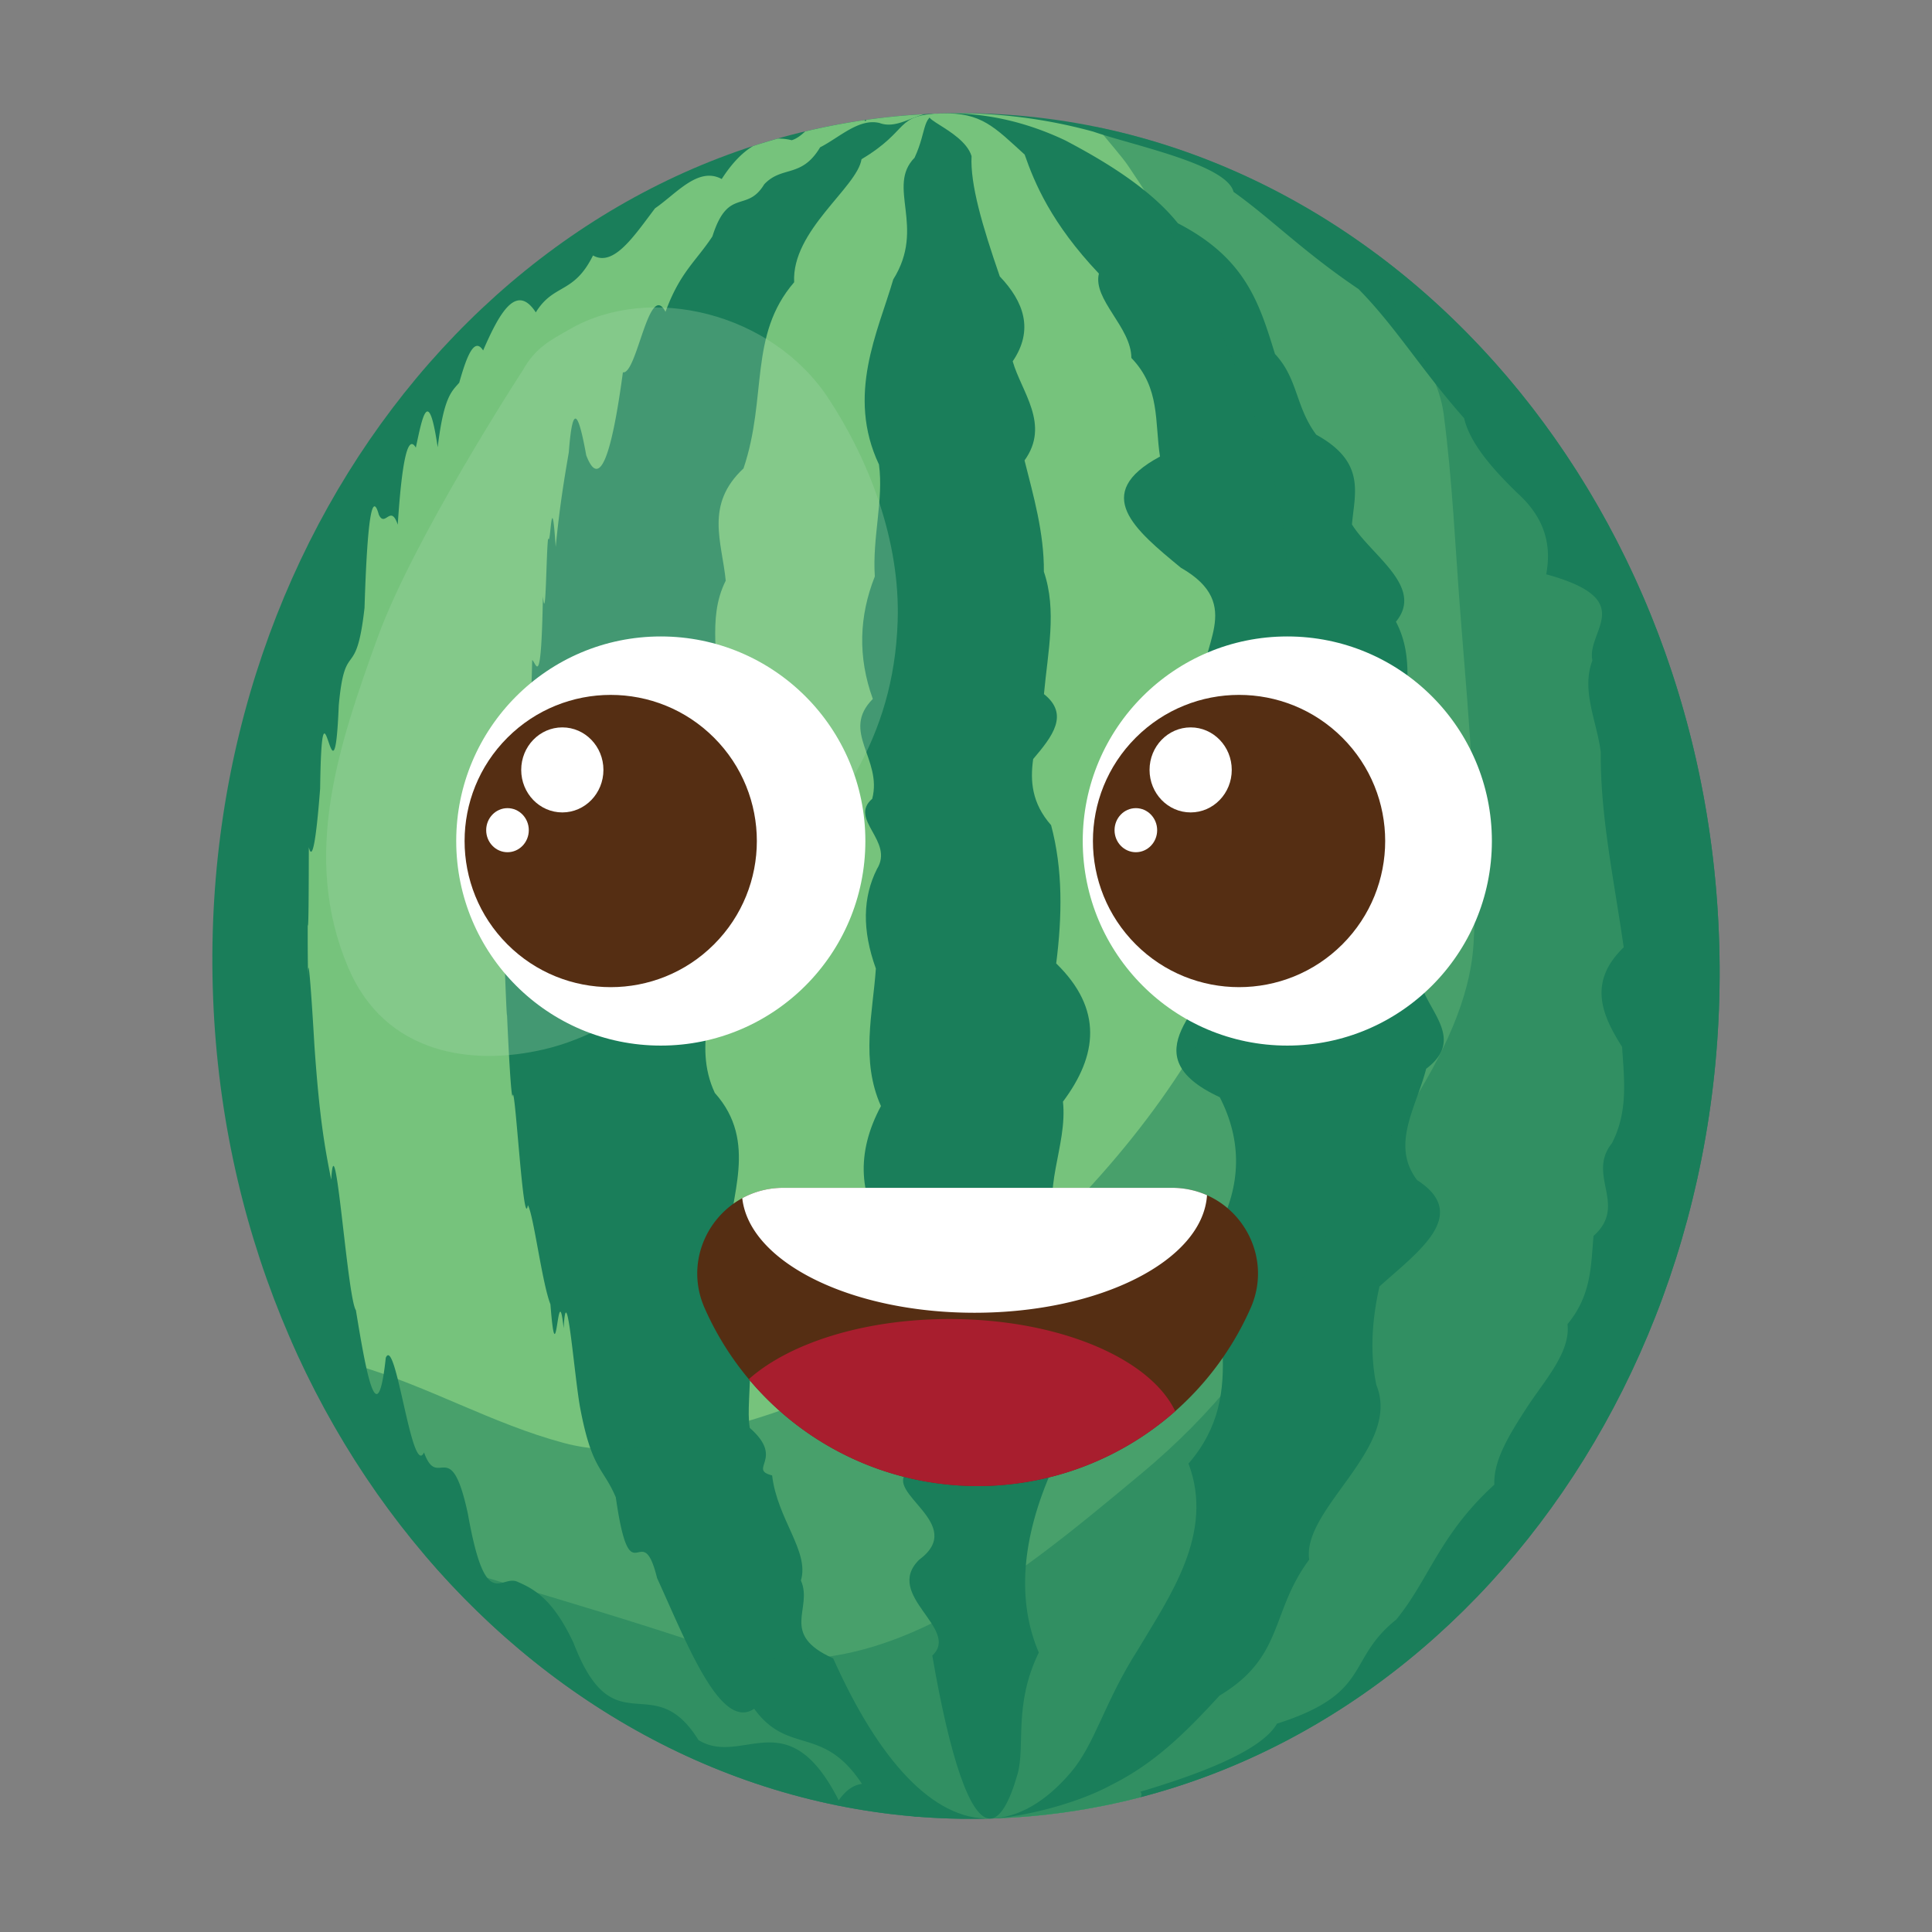 <svg xmlns="http://www.w3.org/2000/svg" viewBox="0 0 2122 2122"><rect x="0" y="0" width="2122" height="2122" fill="#808080" stroke="none"/><defs><style>.bee41113-0bec-4bf5-8f7d-360008605b22{isolation:isolate;}.b50d410b-a447-4c59-84ce-d0cfdc5dc2b0,.e26d2139-48dc-4468-ab79-e0b362d4aacf{fill:#1a7e5a;}.a723242f-9f54-46c0-9b04-5c39b89b1e18{fill:#76c37c;}.e26d2139-48dc-4468-ab79-e0b362d4aacf{opacity:0.5;mix-blend-mode:multiply;}.e1b9186b-276d-43d6-b5b8-d745455521e9{fill:#a3d5ac;opacity:0.3;}.b7e998b3-2fa4-47ff-bb46-aa4ab2904a58{fill:#fff;}.b075d26a-683b-4b42-8775-7b3785f8f60b{fill:#552e13;}.b36f869c-77d6-4e9b-91ee-f3cd6aac976a{fill:#a81e2e;}</style></defs><title>60480 [Converted]-2</title><g class="bee41113-0bec-4bf5-8f7d-360008605b22"><g id="addb3e02-84ac-4b5e-ba5d-ca460b028e0c" data-name="Capa 1"><path class="b50d410b-a447-4c59-84ce-d0cfdc5dc2b0" d="M1087.55,1997.42c-456.93,12.95-839.22-395.8-853.87-913s343.87-946.9,800.79-959.86,839.19,395.8,853.85,913S1544.46,1984.47,1087.55,1997.42Z"/><path class="a723242f-9f54-46c0-9b04-5c39b89b1e18" d="M1034.47,124.58c-42,1.19,23.11,16.13,32.64,46.85-1.55,31,11.56,75.88,31,132.17,26.34,27.67,37.68,58.68,14.18,93.26,9.6,33.64,41.52,69.25,13,108.83,9.66,38.49,21.56,79.2,21.24,122.2,14.49,42.57,4.38,87.78.09,134.46,28.31,22.48,9.06,46.7-11.84,71.34-3.41,24.14-1.56,48.5,19.69,72.64,13.08,49.1,12.18,99.91,5.6,151.86,51.67,50.29,45.31,101.25,7.42,151.8,5.33,49.33-25.53,98.38-4.09,144.32,19.61,46,18.81,91,20.29,133.9s-4.93,84.16-27.05,123.56c-35.34,78.55-39.71,147.15-15.69,203.31-28.13,57.65-14.45,102.46-23.41,133.71s-19,48.32-29.93,48.63c31.29-.89,60.93-18.51,88.19-50.28s36.9-77.25,74-135.14c34.32-57.82,84.65-127.72,55.59-204.45,34.42-39.74,39.38-80.92,37.37-123.85s-7.83-87.7-4.44-134.35c24.45-47.24,26.45-95.48,1.4-144.24-100.73-46.62-13.07-99.89,4.66-152.14,10.08-52.05,59-104.22-8-151.8,3.36-24.83-16.76-48.67-29.53-72.36,15.77-24.49-4.61-47.59,14.71-71.42-7-46.35,47.35-92.83-24.51-133.77-50.33-41.56-99.27-81.22-23-122.15-5.87-38.6.42-75.29-31.42-108.3-.08-33.91-42.62-64-35.66-92.66-52.44-55.35-70.85-100-81.55-130.73C1092.33,139.73,1078,123.35,1034.47,124.58Z"/><path class="a723242f-9f54-46c0-9b04-5c39b89b1e18" d="M962,1063.8c-15.41-42.68-14.27-78.41,1.17-109.25,19.35-30.94-31.55-54.59-5.16-77.22,11.44-44.11-35.07-73.73.65-109.66-16.7-46.07-15.06-91,2.19-134.52-2.85-42.9,9.82-84.3,4.57-122.92-36.1-76.53-1-146,15.68-203.32,36.23-57.86-7.92-101.82,23.43-133.7,14.52-31.4,7.2-48,29.94-48.63-52.8,1.5-33.71,17.74-88.21,50.28-4.87,31.13-77,78.38-74,135.14C822,368.27,843,436.15,816.65,514.44c-42.75,40-23.71,80.49-19.55,123.35-21.91,43.6-4.16,88-13.38,134.84-17.85,24.93-22.82,53.48-3.88,82.4,37.37,28.4,7.66,59.73-2,88.62-1.79,28.66-26.34,56.08-5.74,77.36,3.69,21.78,9.28,38.65,5.58,48,13.06,26.11-18.12,76.82,7.44,131.41,48.48,54,15.46,115.69,15.39,164.16,38.06,107.63,17,168.72,23,203.77,39.06,34.12-2.8,45.27,24.54,52.16,5.59,48.06,41.25,83.56,31.61,115.39,13.73,31.16-24.17,58.84,35.46,85.58,25.06,56.13,52.53,100.55,81.55,130.72s59.61,46.09,90.92,45.21c-10.94.31-21.94-16.16-32.66-46.86S1033.75,1875,1024,1818.4c31.42-29.31-53.94-66.17-14.53-105.18,53.36-39.41-39.41-73.28-12.65-96.92-12.76-49.47-27.48-80.79-11.37-116.82-61.4-33.83,19.51-75.52-10-139.85-32.87-43.67-35.56-93.28-7.86-144.79-11.26-25-13.49-50.6-12.49-76S960.34,1088.2,962,1063.8Z"/><path class="b50d410b-a447-4c59-84ce-d0cfdc5dc2b0" d="M1004,1995.06c1.76.15,3.53.25,5.29.39-21.28-17.65-42.38-38.3-62.54-36,1.74,2.64,3.47,5.38,5.22,8.35C968.67,1965.08,986.19,1980.09,1004,1995.06Z"/><path class="b50d410b-a447-4c59-84ce-d0cfdc5dc2b0" d="M338.47,1075.14q.06,3,.15,6.33C338.57,1079.43,338.53,1077.24,338.47,1075.14Z"/><path class="a723242f-9f54-46c0-9b04-5c39b89b1e18" d="M951.78,131.59c-.45.58-.92,1.08-1.38,1.68-.26-.5-.51-.91-.77-1.39-22,3.18-43.78,7.38-65.22,12.47-4.94,4.6-9.89,8.25-14.88,9.65a57.75,57.75,0,0,0-15.39-1.75c-9,2.55-18,5.23-26.93,8.12-11.78,7-23.31,18.83-34.53,36.26-25.79-14-49.67,16-73.2,32.14-23.12,30.47-45.4,64.72-68.16,51.81-21.19,42.93-43.1,30.46-62.83,62.52-21.58-33.15-40.31,1.55-57.85,41.82-9.79-15.43-18.25,7.07-26.26,35.46-8.55,9.77-16.94,15.68-23.66,70.91-10.26-70.19-17.17-31.3-24,.35-8.1-14-14.89,8.47-19.87,84.64C429.07,553,423,580,416.08,565.3c-7.26-26.33-12.63,3-15.7,102.27C391,750.74,379,699.32,372.08,774.75c-5.36,131.89-18.43-57.28-20.46,91.47-4.57,59.24-8.75,79.82-12.41,64.3-.14,51.52-.25,90.63-1.21,85.67-.09,22.23.06,41.63.47,59-.38-22.34,1.24-23,6.93,74,5.43,77.83,11.12,110.44,18.39,146.54,2.11-35.49,6.52-3,11.59,40s10.79,96.61,15.52,103.32c11,67.12,23.51,138.76,32.82,52.22,11-25.3,28.58,132.65,42,104,15.48,43,29.11-21.19,48.18,67.43C533.64,1774,550,1728,569,1737.62c18.92,8.17,39,20.17,60.92,66.88,44.56,116.06,87,25.82,137.27,106.74,48.81,29.65,97.67-44.64,154,66.14,8.29-11.73,16.85-17,25.56-18-42.92-65.42-80.87-31-118.42-82.62-36.82,25.19-74-72.16-106.63-143.52-17.27-70-28.89,25.27-45.35-88.71-14.19-33.4-26.25-29.62-39.2-98.56-6.5-35.55-14.85-146.69-18.07-87.07-6.64-61.84-7.75,61-14.51-26.31-9.21-23.2-18.63-99.16-24.81-108.87-5,31.1-14.44-141.63-16.86-119.44-1.59-2.43-3.86-41.59-6-89.44-.5,4.43-2.81-63.51-2.76-57.56-1.33-56.19.26-54.91,2.14-86.62,2.63,39.18,3.94,18.43,4.82-29.94,3.32,38,2.31-89.78,4.55-114.87,2.13-132.75,15.21,71.68,18.86-100.87,4.34,2.32,9.9,36.41,11.78-70,3.4,33.37,3.59-48.68,5.77-63.75,2.91,11,3.53-61.68,8.29,9.47,4.26-43.87,9.2-73.59,14.41-103.94,4.41-58.83,11.3-39.74,19.14,3.33,14.31,37.52,27.63,2.72,40.26-91.16,15.36,2.93,28.65-101.7,46.78-66.4,15.9-43.56,33.56-55.51,51.55-82.92,17.22-54.49,37.59-25.24,56.89-57.17,19.62-20.87,40.92-6.4,61.4-40.65C922,151,943.36,129.67,966,135.08c16.42,6.15,32.59-5.16,49.17-9.67Q983.13,127.15,951.78,131.59Z"/><path class="a723242f-9f54-46c0-9b04-5c39b89b1e18" d="M1339.48,1862.32c-38.18,41.75-72,74.7-118.28,97.83-42.1,23-104.42,36.44-133.65,37.27a738.2,738.2,0,0,0,165-23.46,4.27,4.27,0,0,0-.06-6c59.94-17.89,132.33-43.75,150.06-74.76,105-33.48,75.33-69.82,131-114.34,36.08-44,47.29-93,107.76-148.19-1.15-26.71,16.57-55.17,35.76-84.76s48.18-60.53,44.59-91.52c26.38-31.85,25.67-63.9,28.58-96.89,38.11-34-8-66.45,20.17-101.76,18.15-35,13.44-70.11,11.23-105.9-22.37-35.22-37.73-71.26,1.77-109.35-5.28-36.82-11.76-73.11-16.82-108.81s-8.71-70.85-8.35-105.36c-4.32-34.38-21.76-67.66-9.22-100.92-6.91-32.73,51.86-66.46-50.71-94.64,5.75-31.26-.66-61.2-31.83-89.36-29.08-28.21-52.12-55.52-58.37-82.09-46.32-52.19-74.87-100.08-116-141.85-61.07-41.21-96-77.4-137.26-106.73-7.55-30.29-110.92-51.17-154-66.14a567.85,567.85,0,0,0-166.32-20c46.6-1.31,92.07,9,135.55,29.64,39.32,20.71,91.8,51.2,123.64,91,74.52,38.55,89.31,87.47,106.63,143.51,25.55,27.54,22.27,57.7,45.34,88.72,54.64,30.12,42.27,63.76,39.2,98.55,21.13,34.11,79.87,68.58,48.32,106.85,19.42,36.83,11.35,75.67,9.07,115.41,51.62,38.19,45,79.09,15.33,121.52,1.76,41.53,2.61,84,9.8,126.89-36.06,44.15,56.46,84-1,127.2-10.62,41.88-39.43,83.42-10,122.25,58.89,38,1.63,78.23-41.3,116.83-8.44,37.61-10.55,73.81-3.4,108.31,28.07,68.63-81.77,135.46-73.81,191.77C1395,1770.74,1410.72,1819.64,1339.48,1862.32Z"/><path class="e26d2139-48dc-4468-ab79-e0b362d4aacf" d="M319.85,1472.6c139.87,318.59,433.85,534.28,767.7,524.82,456.91-13,815.44-442.7,800.77-959.87-12.79-451.3-305.53-820-683.51-898,13.71,17.19,27.47,32.51,34.11,42.33,36.22,53.56,67,104.25,93.12,162.9C1361.57,411,1388.92,476.39,1404,548.1c15,71.45,10.36,148.21,12.5,221.23,8.61,295.07-175.14,527.19-400.87,697.85-66.35,50.16-147.06,82.09-226.6,102.67-58.8,15.21-108.39,31.34-169.57,15.07-78-20.73-149.22-62.49-227.28-85.22C367.69,1492.57,343.72,1482.76,319.85,1472.6Z"/><path class="e26d2139-48dc-4468-ab79-e0b362d4aacf" d="M1087.55,1997.42c456.91-13,815.44-442.7,800.77-959.87-9-318.2-157.24-595.31-376.35-758.45,8.83,58,65.94,116.65,73.67,175.51,9.74,74.17,12.65,146.25,18.48,220.88,9.21,117.83,21.41,242.56,14.36,360.83-7.42,124.39-122.77,243.25-174.5,343.35-51.22,99.13-113.36,174.72-190.33,238.82C1107.58,1740.15,955.54,1867.62,774,1807c-74.74-25-150-47.49-225.42-69.93-27.5-8.17-55.2-16.59-81.9-28.82C623.37,1892.28,844.93,2004.29,1087.55,1997.42Z"/><path class="e1b9186b-276d-43d6-b5b8-d745455521e9" d="M414.23,701.6c-42.13,116.92-83.81,238.64-31.8,361.08,40.73,95.88,136.42,108.34,215.24,89.84,94.39-22.16,175.18-102,244.9-177.63,75.19-81.59,139-162.17,143.36-292.35,3-88.35-31-176.33-75.8-244.64-62.16-94.84-196-126.81-283.64-76.72-22.21,12.68-38.15,20.5-52.06,45.11C574.43,406.29,454.07,591.07,414.23,701.6Z"/><circle class="b7e998b3-2fa4-47ff-bb46-aa4ab2904a58" cx="725.78" cy="923.73" r="224.69"/><circle class="b075d26a-683b-4b42-8775-7b3785f8f60b" cx="670.78" cy="923.73" r="160.5" transform="translate(-456.71 744.87) rotate(-45)"/><ellipse class="b7e998b3-2fa4-47ff-bb46-aa4ab2904a58" cx="617.62" cy="845.62" rx="45.15" ry="46.7"/><path class="b7e998b3-2fa4-47ff-bb46-aa4ab2904a58" d="M534,911.83c0,13.37,10.47,24.2,23.4,24.2s23.4-10.83,23.4-24.2-10.48-24.21-23.4-24.21S534,898.46,534,911.83Z"/><circle class="b7e998b3-2fa4-47ff-bb46-aa4ab2904a58" cx="1413.91" cy="923.73" r="224.69"/><circle class="b075d26a-683b-4b42-8775-7b3785f8f60b" cx="1360.91" cy="923.73" r="160.5" transform="translate(-254.58 1232.86) rotate(-45)"/><path class="b7e998b3-2fa4-47ff-bb46-aa4ab2904a58" d="M1262.6,845.62c0,25.8,20.22,46.7,45.15,46.7s45.14-20.9,45.14-46.7-20.21-46.7-45.14-46.7S1262.6,819.83,1262.6,845.62Z"/><path class="b7e998b3-2fa4-47ff-bb46-aa4ab2904a58" d="M1224.16,911.83c0,13.37,10.48,24.2,23.4,24.2s23.4-10.83,23.4-24.2-10.47-24.21-23.4-24.21S1224.16,898.46,1224.16,911.83Z"/><path class="b075d26a-683b-4b42-8775-7b3785f8f60b" d="M773.86,1436.57a327.73,327.73,0,0,0,599.82,0c15.23-34.56,7.79-71.48-13.48-97.45a93.62,93.62,0,0,0-72.92-34.45h-427a93.52,93.52,0,0,0-45,11.34C774.34,1338.25,753.16,1389.6,773.86,1436.57Z"/><path class="b7e998b3-2fa4-47ff-bb46-aa4ab2904a58" d="M815.26,1316c7.8,70.19,119,125.86,255.08,125.86,138.14,0,250.69-57.39,255.38-129.11a94.13,94.13,0,0,0-38.44-8.09h-427A93.52,93.52,0,0,0,815.26,1316Z"/><path class="b36f869c-77d6-4e9b-91ee-f3cd6aac976a" d="M822.48,1514.79A327.54,327.54,0,0,0,1290.82,1550c-27.73-58.17-128.21-101.25-247.92-101.25C949,1448.73,866.88,1475.26,822.48,1514.79Z"/></g></g></svg>